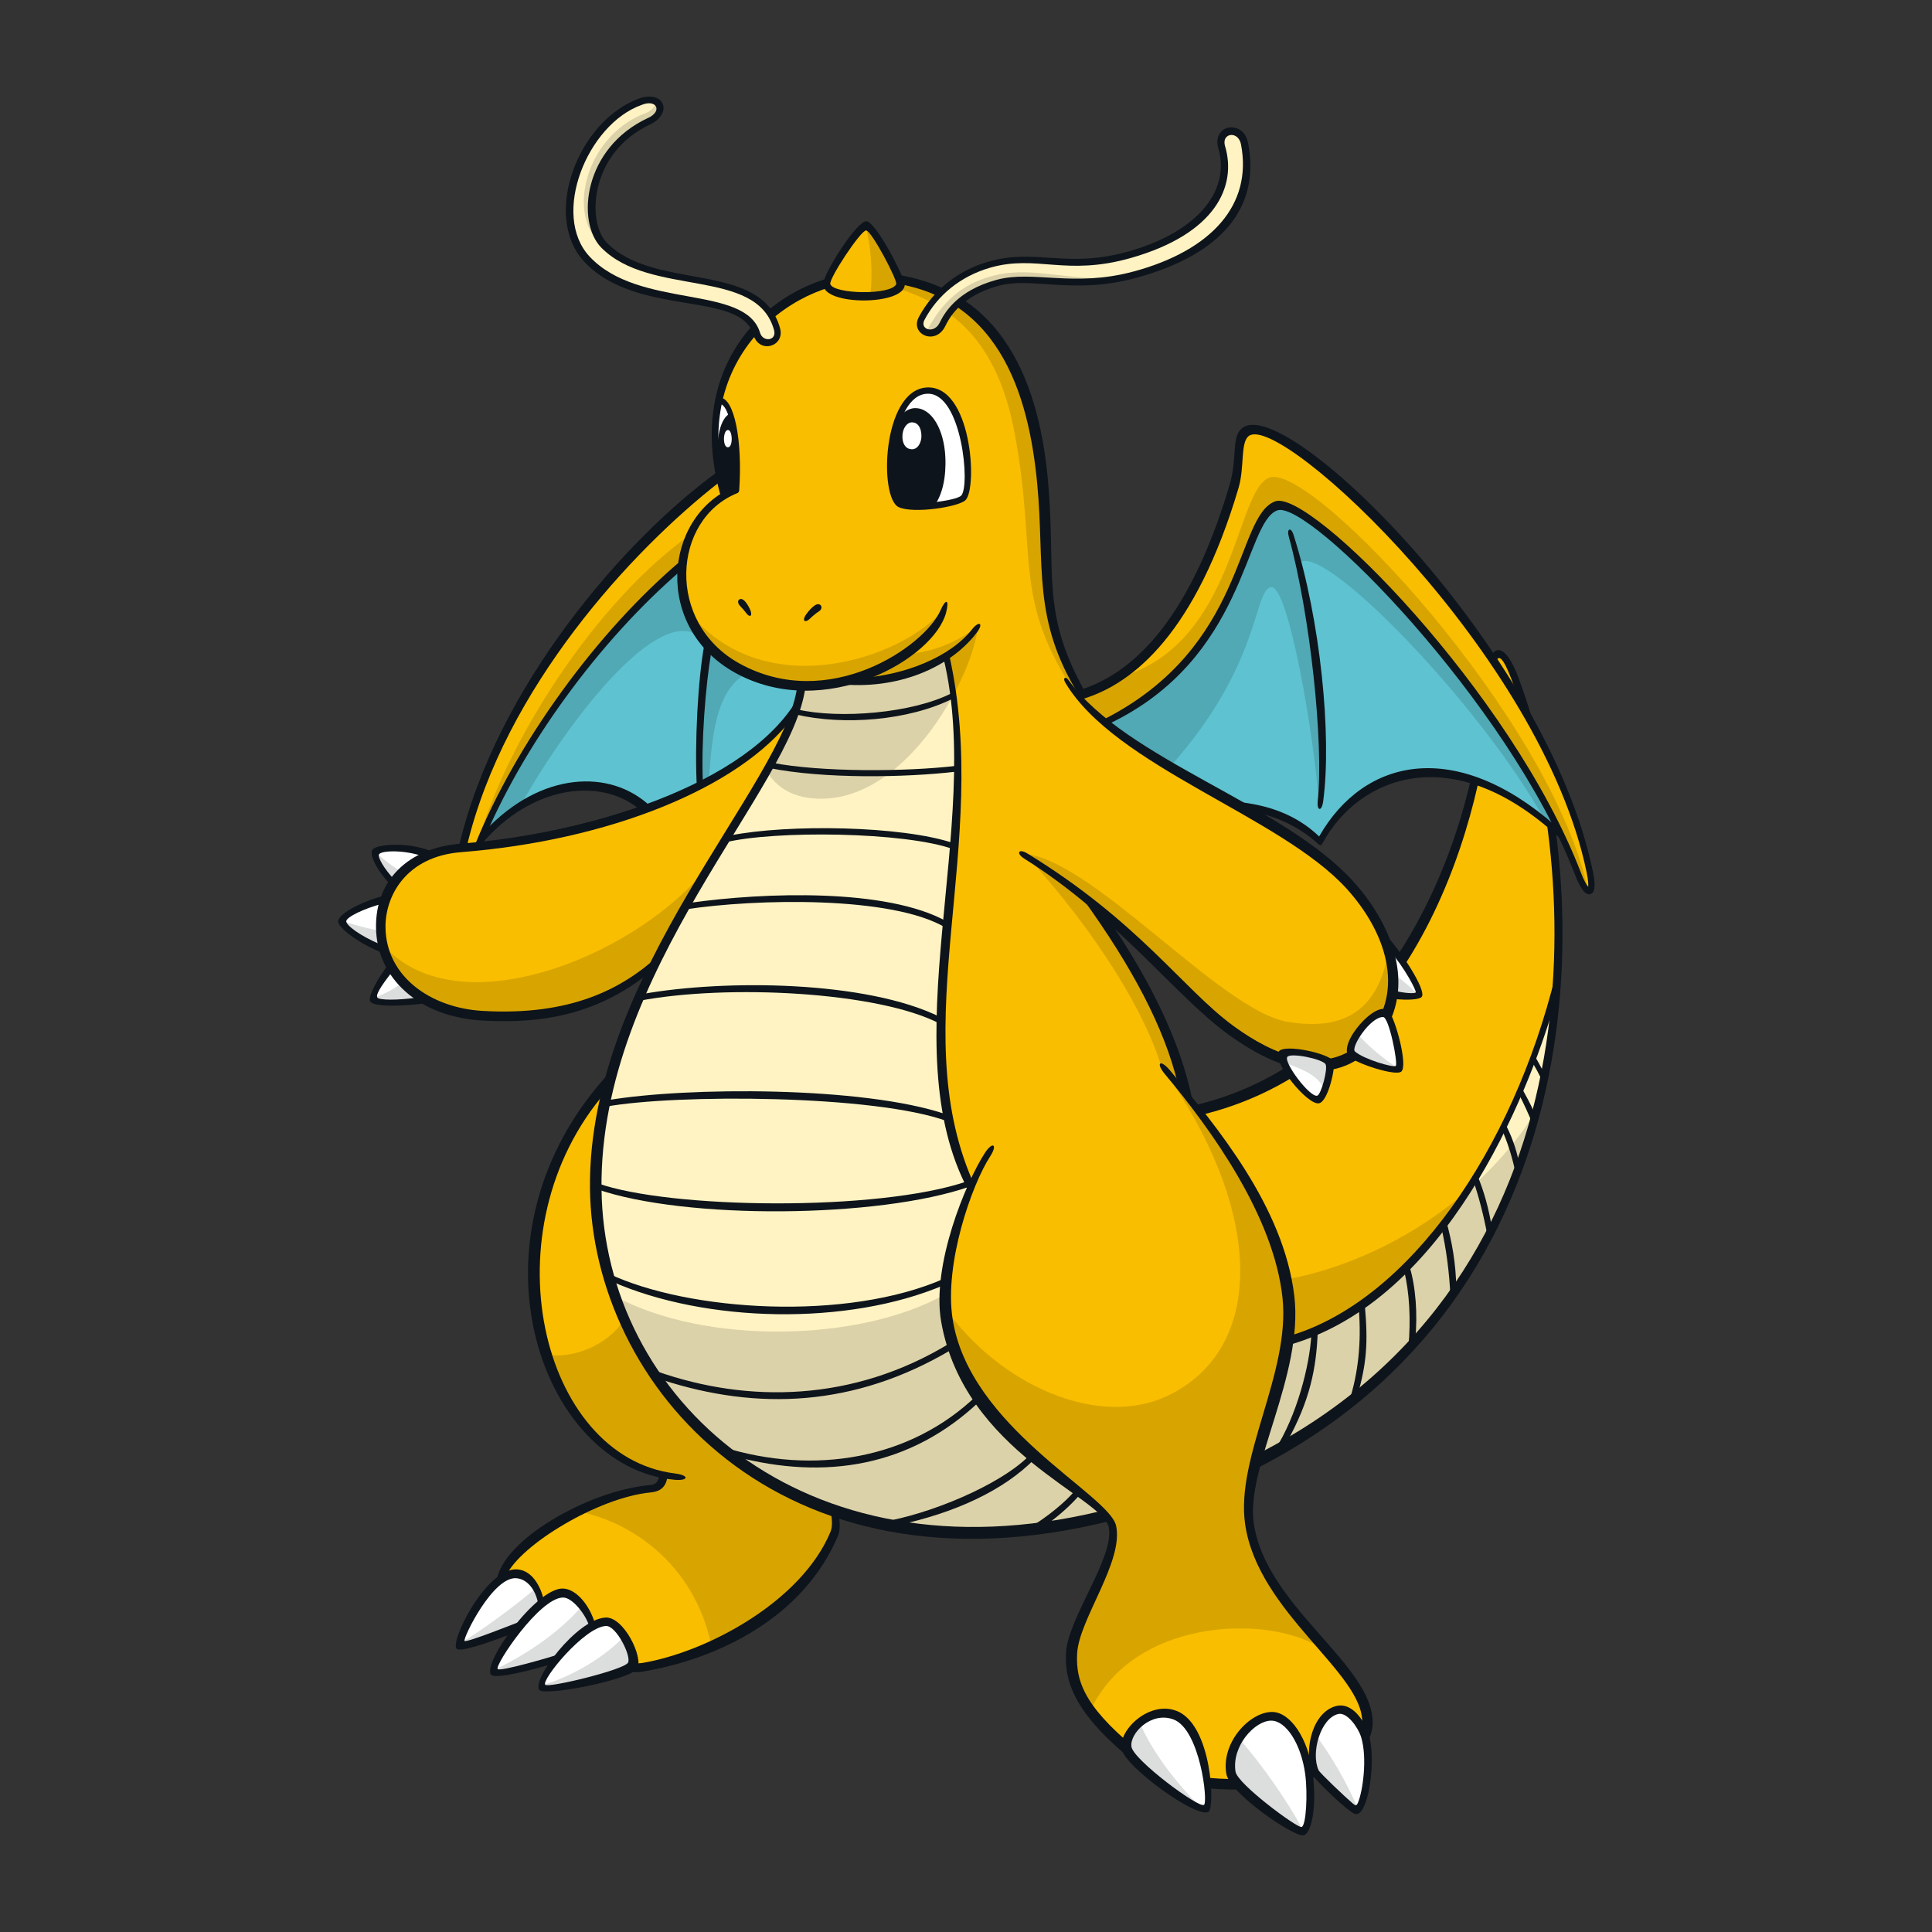 <svg width="800" height="800" viewBox="0 0 800 800" fill="none" xmlns="http://www.w3.org/2000/svg">
<rect x="0" y="0" width="800" height="800" fill="#333333" stroke="none"/>
<g clip-path="url(#clip0_42_72469)">
<path d="M627.267 282.968C621.499 267.439 617.384 268.234 616.359 284.482C611.218 365.416 565.917 452.101 481.664 462.367L462.631 626.36C664.704 572.874 661.889 376.171 627.267 282.983V282.968Z" fill="#FABE00"/>
<path d="M636.462 459.552C603.217 512.35 543.657 532.148 516.057 531.046L494.485 527.512L492.71 616.768C578.202 584.747 620.061 523.687 636.462 459.537V459.552Z" fill="#D8A500"/>
<path d="M533.131 555.358C530.958 572.646 523.982 589.475 519.897 604.943C607.684 560.758 639.843 481.646 644.54 407.75C630.388 462.598 591.895 538.482 533.146 555.358H533.131Z" fill="#FFF3C3"/>
<path d="M636.432 459.598C627.971 473.015 617.843 484.306 606.95 493.654C588.025 522.539 563.255 546.697 533.131 555.356C530.958 572.644 523.982 589.473 519.897 604.941C587.275 571.022 621.867 516.526 636.432 459.598Z" fill="#DCD2A9"/>
<path d="M534.37 553.046L533.957 556.871C598.78 538.191 632.515 453.938 643.546 416.102L644.097 403.848C626.38 476.137 583.511 538.252 534.355 553.046H534.37Z" fill="#0E141B"/>
<path d="M628.92 280.979C622.601 263.997 615.9 265.527 614.691 284.514C610.438 351.509 573.521 438.945 495.097 457.549L498.478 461.404C588.055 439.036 614.569 337.097 617.904 284.636C618.899 269.061 621.178 268.663 626.242 282.295C654.99 359.633 664.628 528.277 521.289 601.806L519.545 608.461C661.186 536.768 662.563 371.566 628.889 280.979H628.92Z" fill="#0E141B"/>
<path d="M542.999 552.664C542.326 565.455 536.925 586.445 527.898 600.383L532.641 597.537C542.525 579.989 545.095 566.281 545.646 551.486L542.999 552.649V552.664Z" fill="#0E141B"/>
<path d="M562.658 542.077C563.76 555.984 562.398 568.851 558.573 580.509L562.046 578.045C565.886 564.613 566.544 556.122 565.152 540.547L562.658 542.061V542.077Z" fill="#0E141B"/>
<path d="M583.572 524.084L581.446 526.287C583.618 535.222 584.23 546.436 583.205 557.559L586.051 554.499C587.03 544.417 586.28 532.85 583.572 524.084Z" fill="#0E141B"/>
<path d="M598.856 505.604L596.791 508.159C598.841 516.849 600.157 526.977 600.585 536.86L603.003 533.158C602.865 523.305 601.213 513.911 598.841 505.604H598.856Z" fill="#0E141B"/>
<path d="M611.876 487.045L610.163 489.202C612.32 495.444 614.492 503.828 615.885 511.554L617.751 508.495C616.573 500.631 614.309 492.736 611.861 487.045H611.876Z" fill="#0E141B"/>
<path d="M623.213 465.197L621.989 467.951C624.115 472.679 626.273 479.211 627.665 486.264L629.088 481.981C627.848 475.295 625.661 469.818 623.213 465.197Z" fill="#0E141B"/>
<path d="M630.082 450.418L628.95 453.095C630.832 456.706 632.852 461.051 634.534 465.212L635.575 461.265C633.831 457.226 631.811 453.6 630.067 450.418H630.082Z" fill="#0E141B"/>
<path d="M635.422 437.109L634.473 439.787C635.728 442.036 637.426 444.744 638.65 447.926L639.369 444.285C637.977 441.623 636.615 439.144 635.422 437.109Z" fill="#0E141B"/>
<path d="M180.757 355.487C172.893 349.948 157.242 350.79 155.636 352.825C154.351 354.477 159.705 365.033 170.568 371.995L180.757 355.487Z" fill="white"/>
<path d="M162.964 371.674C153.418 372.974 142.035 378.895 141.79 381.481C141.652 382.995 150.694 391.532 164.249 395.112L162.964 371.674Z" fill="white"/>
<path d="M164.479 397.729C159.155 402.578 154.274 412.63 154.84 413.777C155.927 415.95 171.425 415.323 181.415 413.364L164.479 397.729Z" fill="white"/>
<path d="M155.575 353.007C154.657 355.073 160.012 365.232 170.568 371.994L174.454 365.691C173.903 365.323 173.245 364.941 172.496 364.543C164.387 360.29 159.185 356.251 155.575 352.992V353.007Z" fill="#DCDDDD"/>
<path d="M141.79 381.465C141.652 382.979 150.694 391.516 164.249 395.096L163.791 386.666C155.468 385.198 148.002 383.591 141.851 381.266C141.836 381.327 141.79 381.403 141.79 381.465Z" fill="#DCDDDD"/>
<path d="M172.832 405.424L169.757 403.527C166.238 408.132 160.44 411.162 154.856 413.166C154.81 413.441 154.81 413.655 154.856 413.763C155.942 415.935 171.44 415.308 181.431 413.349L172.832 405.409V405.424Z" fill="#DCDDDD"/>
<path d="M304.865 276.328C287.485 266.736 280.723 249.386 282.544 233.674C250.461 260.968 216.466 305.351 198.658 348.419C220.459 322.838 250.262 319.013 267.52 334.772C293.62 325.378 317.625 311.578 330.048 292.194C330.951 289.271 331.563 286.518 331.869 283.901C323.072 283.565 313.907 281.316 304.865 276.328Z" fill="#5EC2D0"/>
<path d="M304.865 276.328C287.485 266.736 280.723 249.386 282.544 233.674C250.461 260.968 216.466 305.351 198.658 348.419C220.459 322.838 250.262 319.013 267.52 334.772C293.62 325.378 317.625 311.578 330.048 292.194C330.951 289.271 331.563 286.518 331.869 283.901C323.072 283.565 313.907 281.316 304.865 276.328Z" fill="#5EC2D0"/>
<path d="M290.591 333.625L293.115 332.233C294.248 309.697 295.043 287.987 307.864 279.588L293.207 267.379C290.132 284.392 288.296 318.586 290.591 333.625Z" fill="#50A9B5"/>
<path d="M572.894 388.381L576.764 411.896C581.828 412.232 586.617 413.028 587.443 411.957C588.897 410.075 580.819 396.979 572.894 388.381Z" fill="white"/>
<path d="M528.311 209.515C513.333 215.36 516.607 269.825 457.72 298.986C473.05 311.975 493.75 322.684 513.364 333.746C525.481 335.061 537.047 339.789 546.579 348.372C564.081 316.029 603.522 305.947 646.452 345.817C614.048 278.255 541.316 204.421 528.296 209.5L528.311 209.515Z" fill="#5EC2D0"/>
<path d="M438.78 289.653C480.287 284.176 501.43 234.056 511.084 201.422C513.976 191.661 511.757 181.747 516.041 178.718C531.188 168.008 639.323 268.647 658.309 361.177C660.39 371.351 657.162 371.627 653.352 361.698C625.951 290.433 542.371 204.038 528.311 209.515C512.905 215.513 516.821 272.946 452.61 301.403L438.78 289.653Z" fill="#FABE00"/>
<path d="M653.353 361.699C655.02 366.028 656.581 368.43 657.621 368.889C642.735 297.885 544.008 192.351 525.94 197.66C511.283 201.974 512.048 267.746 462.463 280.735C455.426 285.309 447.562 288.476 438.765 289.639L452.595 301.389C516.806 272.932 512.89 215.514 528.296 209.501C542.341 204.024 625.921 290.419 653.337 361.683L653.353 361.699Z" fill="#D8A500"/>
<path d="M558.833 366.181C532.809 337.495 476.936 320.451 449.688 291.428V290.847C427.979 254.389 434.894 234.439 431.819 200.26C426.908 145.657 404.326 117.475 363.553 114.767C337.713 113.054 305.095 131.551 297.659 165.974C297.154 166.051 296.634 166.28 296.083 166.663L297.292 167.764C295.227 178.764 295.716 191.34 299.725 205.339C276.454 219.598 274.68 259.652 304.865 276.313C313.922 281.316 323.071 283.549 331.868 283.886C331.562 286.502 330.935 289.256 330.048 292.178C304.911 331.39 232.469 347.745 190.962 351.004C144.62 354.645 145.462 417.28 199.667 420.509C235.146 422.62 256.259 412.079 271.543 398.784C264.077 413.93 257.499 429.872 252.985 446.395C195.965 508.464 223.305 600.704 274.771 610.74C274.236 615.177 272.293 616.278 269.218 616.569C244.387 618.91 206.384 641.415 206.751 658.183L255.54 689.164C258.814 690.51 263.634 690.893 265.928 690.511C282.635 687.711 301.867 680.153 317.762 668.357C329.788 659.422 339.916 648.07 345.592 634.515C346.28 632.878 346.25 629.007 345.531 625.274C376.94 635.999 414.852 638.08 457.797 627.569C459.388 629.283 460.413 630.797 460.658 632.128C463.213 645.638 444.594 670.637 443.829 684.651C443.155 696.89 447.164 708.9 472.637 729.019C496.856 748.143 565.351 738.198 566.223 713.72C566.988 692.04 522.62 666.032 517.265 630.843C513.272 604.574 537.414 571.176 533.33 537.257C529.535 505.68 507.78 474.331 491.058 453.356C485.213 425.634 468.568 397.162 452.916 374.947V374.657C477.38 394.882 497.835 417.862 508.866 426.078C523.905 437.292 551.199 450.556 568.273 430.162C586.816 408.024 571.333 379.935 558.833 366.165V366.181ZM329.421 294.121C326.024 304.081 319.706 315.678 312.01 328.621L329.421 294.121Z" fill="#FABE00"/>
<path d="M158.359 390.936C161.725 405.639 175.295 419.072 199.652 420.525C234.06 422.575 254.959 412.707 270.12 399.978L291.08 361.332C260.482 397.285 188.315 425.589 158.344 390.936H158.359Z" fill="#D8A500"/>
<path d="M446.475 288.72L447.5 287.113C428.438 252.996 434.771 233.245 431.803 200.259C426.892 145.656 404.311 117.475 363.538 114.767C359.698 114.507 355.72 114.721 351.696 115.333C391.566 120.213 412.511 138.878 420.115 179.269C429.799 230.781 418.585 248.115 446.475 288.72Z" fill="#D8A500"/>
<path d="M372.687 208.813C365.695 205.646 366.659 163.16 383.549 161.768C399.445 160.452 404.096 201.087 398.879 206.181C396.08 208.92 377.399 210.955 372.687 208.813Z" fill="white"/>
<path d="M190.579 681.087C188.652 679.648 202.987 650.58 214.247 651.834C220.78 652.553 223.932 660.249 224.284 665.39C224.437 667.577 221.178 670.958 215.976 672.901C206.919 676.283 192.278 682.356 190.579 681.087Z" fill="white"/>
<path d="M299.724 205.356C301.3 204.392 302.968 203.535 304.743 202.831C306.028 183.921 303.396 165.103 297.659 166.006C295.196 177.419 295.502 190.592 299.74 205.371L299.724 205.356Z" fill="white"/>
<path d="M197.831 350.376C215.41 306.697 249.971 261.38 282.543 233.658C283.875 222.077 289.872 211.398 299.74 205.339C298.944 202.57 298.332 199.877 297.797 197.23C258.937 226.085 206.537 287.359 191.467 350.973C193.517 350.805 195.644 350.606 197.831 350.376Z" fill="#FABE00"/>
<path d="M391.734 546.315C388.812 529.348 395.284 506.95 401.97 491.528C371.585 429.55 409.206 347.148 391.842 271.738C380.352 278.715 363.783 283.029 349.646 282.111C344.001 283.458 338.019 284.131 331.868 283.901C326.988 324.674 245.779 403.19 246.697 492.262C247.585 579.239 330.537 658.749 457.797 627.569C445.664 614.458 399.17 589.627 391.734 546.315Z" fill="#FFF3C3"/>
<path d="M284.624 252.706C287.852 262.023 294.446 270.576 304.865 276.328C345.546 298.788 388.567 264.976 390.648 252.477C372.993 273.131 315.636 292.178 284.624 252.706Z" fill="#D8A500"/>
<path d="M374.89 270.821C382.754 270.53 394.473 267.562 404.938 259.209C391.23 277.293 365.833 283.229 352.125 281.791C362.696 278.501 368.173 275.518 374.89 270.821Z" fill="#D8A500"/>
<path d="M404.861 259.896C404.112 266.888 400.486 277.368 394.611 288.124L391.734 270.866C396.6 268.357 399.874 266.2 404.846 259.896H404.861Z" fill="#D8A500"/>
<path d="M340.054 330.732C363.676 330.732 383.427 308.732 394.749 287.894C394.03 282.478 393.081 277.093 391.842 271.738C380.352 278.715 363.783 283.029 349.646 282.111C344.001 283.458 338.019 284.131 331.869 283.901C330.706 293.662 325.152 305.611 317.396 319.319C321.557 326.127 328.549 330.732 340.054 330.732Z" fill="#DCD2A9"/>
<path d="M528.311 209.515C513.333 215.36 516.607 269.825 457.72 298.986C461.53 303.377 477.288 314.499 484.693 317.284C522.084 275.256 518.994 244.964 526.169 243.113C533.482 241.231 544.375 306.207 546.12 332.613C549.47 307.094 546.089 262.558 537.98 233.153C547.252 223.652 613.36 292.009 639.399 339.207C642.627 341.671 644.525 343.369 646.468 345.817C614.064 278.255 541.331 204.421 528.311 209.5V209.515Z" fill="#50A9B5"/>
<path d="M215.395 333.762C236.554 296.156 273.012 250.411 289.612 263.584C287.73 257.678 281.855 239.61 282.544 233.674C250.461 260.968 216.466 305.351 198.658 348.419C203.875 342.299 209.551 337.434 215.395 333.777V333.762Z" fill="#50A9B5"/>
<path d="M197.418 350.423C197.556 350.423 197.694 350.392 197.847 350.377C215.426 306.698 249.987 261.381 282.559 233.659C283.064 229.344 284.196 225.168 285.955 221.297C247.049 248.82 209.321 306.988 197.434 350.423H197.418Z" fill="#D8A500"/>
<path d="M452.901 374.672C477.38 394.897 497.835 417.877 508.851 426.093C523.89 437.307 551.184 450.571 568.258 430.177C577.789 418.795 578.325 405.852 574.898 394.071C570.751 417.525 557.41 427.194 533.1 423.094C505.179 418.382 451.371 354.477 423.113 353.467L452.901 374.672Z" fill="#D8A500"/>
<path d="M391.734 546.316C391.184 543.087 390.97 539.645 391.031 536.096C356.057 555.694 292.014 557.025 254.515 536.677C277.984 603.657 352.813 653.273 457.812 627.555C445.68 614.443 399.185 589.613 391.75 546.3L391.734 546.316Z" fill="#DCD2A9"/>
<path d="M451.478 708.456C469.807 668.433 530.56 667.745 550.633 685.048C537.537 669.565 520.463 651.834 517.265 630.843C513.272 604.574 537.414 571.176 533.329 537.257C529.535 505.679 507.78 474.331 491.057 453.356C485.213 425.634 468.567 397.162 452.916 374.947L425.255 354.568C455.104 387.309 474.58 420.386 480.837 441.575C522.329 499.346 525.022 556.504 485.029 577.204C455.334 592.564 413.444 573.165 391.184 541.388C391.306 543.071 391.459 544.723 391.734 546.314C399.185 589.627 445.664 614.442 457.797 627.569C459.388 629.282 460.413 630.797 460.658 632.128C463.213 645.637 444.593 670.636 443.828 684.651C443.431 692.055 444.746 699.369 451.478 708.456Z" fill="#D8A500"/>
<path d="M258.371 546.438C251.486 557.407 236.783 562.701 226.487 560.926C234.886 586.812 252.572 606.426 274.771 610.756C274.236 615.193 272.293 616.294 269.218 616.585C260.206 617.442 249.466 620.945 239.445 625.871C259.12 629.543 287.271 645.944 294.645 681.744C302.677 678.195 310.556 673.728 317.762 668.373C329.788 659.438 339.916 648.086 345.592 634.531C346.28 632.894 346.25 629.023 345.531 625.29C345.898 625.412 346.265 625.52 346.632 625.642C304.498 611.582 273.93 582.039 258.371 546.453V546.438Z" fill="#D8A500"/>
<path d="M224.299 665.39C224.131 663.003 223.35 660.065 221.928 657.541C214.416 664.166 199.912 674.814 190.426 680.597C190.426 680.827 190.487 681.01 190.595 681.087C192.293 682.372 206.95 676.283 215.991 672.901C221.193 670.958 224.452 667.577 224.299 665.39Z" fill="#DCDDDD"/>
<path d="M245.137 680.03C248.38 674.354 240.042 659.728 233.112 659.529C222.892 659.239 202.039 689.516 204.624 692.438C206.17 694.167 242.444 684.743 245.137 680.03Z" fill="white"/>
<path d="M245.137 680.031C247.11 676.573 244.77 669.78 241.067 664.961C233.509 673.789 220.444 684.116 204.41 691.551C204.395 691.949 204.456 692.255 204.624 692.454C206.169 694.183 242.444 684.758 245.137 680.046V680.031Z" fill="#DCDDDD"/>
<path d="M262.073 689.562C264.108 685.92 256.596 671.187 250.752 671.6C240.302 672.335 221.714 696.125 224.544 698.802C226.365 700.531 259.855 693.509 262.073 689.562Z" fill="white"/>
<path d="M262.073 689.563C263.221 687.513 261.354 681.975 258.447 677.568C250.231 686.212 237.196 694.122 224.269 697.871C224.269 698.284 224.33 698.605 224.544 698.804C226.365 700.533 259.855 693.51 262.073 689.563Z" fill="#DCDDDD"/>
<path d="M576.764 411.896C581.491 412.217 585.989 412.921 587.229 412.141C584.123 408.668 579.946 405.149 575.127 401.951L576.764 411.896Z" fill="#DCDDDD"/>
<path d="M402.444 260.662C393.571 271.937 374.645 279.724 355.628 280.795L347.076 283.243C371.83 285.89 393.525 276.328 404.464 261.962C407.432 258.076 405.474 256.806 402.444 260.662Z" fill="#0E141B"/>
<path d="M333.72 254.543C334.928 252.768 336.321 251.391 337.422 250.657C339.717 249.111 341.369 251.774 339.013 253.212C337.912 253.885 336.382 255.201 335.51 256.057C333.368 258.199 331.96 257.098 333.705 254.527L333.72 254.543Z" fill="#0E141B"/>
<path d="M309.164 254.053C308.43 253.074 307.114 251.605 306.426 250.871C304.513 248.882 306.441 246.847 308.353 248.852C309.317 249.861 310.235 251.483 310.725 252.707C311.689 255.109 310.449 255.782 309.149 254.053H309.164Z" fill="#0E141B"/>
<path d="M434.022 199.892C430.733 162.088 417.131 116.45 363.462 112.885C327.386 110.514 280.784 144.753 298.654 206.195L300.903 204.696C284.471 146.941 330.308 114.338 363.186 116.511C413.521 119.846 426.005 163.281 429.509 200.535C432.691 234.361 427.275 256.316 446.644 287.634L449.428 286.7C430.84 253.608 437.327 237.88 434.022 199.877V199.892Z" fill="#0E141B"/>
<path d="M508.376 428.159C486.238 411.988 462.524 379.63 424.154 355.564C420.558 353.3 421.798 351.189 425.424 353.407C471.505 381.619 490.002 409.586 510.381 424.549C519.269 431.081 547.94 450.756 566.452 428.664C582.241 409.815 573.46 385.474 557.625 368.002C530.331 337.924 461.759 317.5 441.09 282.617C439.973 280.72 441.182 279.833 442.467 281.623C466.349 314.654 531.172 332.799 560.317 364.927C577.713 384.097 587.152 411.085 569.925 431.648C552.071 452.975 526.246 441.225 508.376 428.175V428.159Z" fill="#0E141B"/>
<path d="M458.455 379.843L448.51 372.301C469.088 400.865 482.062 425.619 487.646 448.491L493.827 456.034C489.436 433.59 477.793 408.055 458.455 379.843Z" fill="#0E141B"/>
<path d="M471.597 731.099C446.216 711.072 440.693 697.624 441.412 684.406C442.207 669.856 461.484 645.025 459.128 632.48C456.757 619.919 399.262 601.422 389.731 547.339C385.6 523.931 400.012 489.432 407.814 477.422C411.058 472.449 413.23 473.857 410.002 478.844C402.383 490.564 391 523.044 394.412 545.855C401.19 591.264 459.434 618.757 462.173 631.853C465.294 646.8 446.782 670.514 446.017 684.666C445.344 697.043 449.826 708.043 474.32 727.381C496.917 745.22 563.27 735.521 564.051 713.429C564.785 692.759 520.907 667.898 515.583 631.149C511.559 603.411 534.339 568.529 531.065 537.471C527.485 503.706 501.706 467.921 482.368 444.788C478.436 440.076 480.409 438.424 484.372 443.121C503.909 466.513 531.57 499.774 535.946 536.615C539.847 569.554 515.797 607.466 519.132 630.629C524.165 665.526 568.839 689.24 568.396 713.673C567.891 740.921 495.296 749.795 471.612 731.115L471.597 731.099Z" fill="#0E141B"/>
<path d="M393.112 271.539L390.786 272.962C407.263 341.809 368.939 433.008 401.052 493.073L402.674 488.927C374.553 424.012 410.522 349.749 393.127 271.539H393.112Z" fill="#0E141B"/>
<path d="M249.069 492.339C248.135 401.323 328.243 326.495 333.49 284.513L330.109 284.314C324.8 324.766 243.377 403.052 244.295 492.048C245.121 573.486 322.49 663.905 459.556 629.818L455.517 625.779C331.654 655.582 249.956 578.122 249.084 492.339H249.069Z" fill="#0E141B"/>
<path d="M659.579 360.919C640.837 269.521 533.452 163.757 514.664 177.052C509.554 180.663 512.66 188.909 509.126 200.842C491.486 260.448 466.318 280.337 445.726 286.121L448.464 289.395C469.562 283 495.204 261.657 512.859 202.036C515.429 193.346 513.517 183.049 517.173 180.479C530.667 170.948 638.573 271.479 657.039 361.439C657.667 364.529 657.728 366.319 657.636 367.222C656.994 366.457 655.907 364.713 654.576 361.24C625.921 286.717 542.387 202.219 528.005 207.605C511.329 213.847 516.301 267.914 456.94 297.947L459.112 299.768C516.148 272.596 515.184 216.494 528.862 211.353C541.698 206.534 624.834 291.108 652.159 362.173C654.913 369.318 656.886 370.313 657.942 370.313C658.202 370.313 658.401 370.251 658.539 370.205C659.747 369.854 661.155 368.507 659.61 360.919H659.579Z" fill="#0E141B"/>
<path d="M545.661 331.527C548.17 308.074 542.57 254.511 533.651 222.168C532.718 218.802 534.569 218.144 535.625 221.464C546.87 256.76 551.521 304.983 547.895 331.849C547.313 336.178 545.187 335.918 545.661 331.527Z" fill="#0E141B"/>
<path d="M644.158 341.978C602.865 305.704 564.953 313.613 546.227 346.354C536.558 337.082 524.64 333.273 512.37 332.034L518.826 336.165C528.633 338.046 537.904 342.315 545.722 349.352C546.732 350.255 547.038 350.286 547.742 349.001C562.444 321.829 601.763 305.015 647.065 348.144L644.173 341.963L644.158 341.978Z" fill="#0E141B"/>
<path d="M190.87 349.337C168.885 351.066 155.514 364.56 155.697 383.959C155.896 404.828 173.154 420.999 199.53 422.575C226.135 424.151 248.227 419.377 269.279 402.517L272.829 395.587C257.743 409.387 236.447 420.754 199.713 418.582C178.31 417.312 159.828 404.353 159.629 383.929C159.507 371.139 168.013 354.661 190.977 352.856C251.746 348.083 306.043 326.465 328.151 297.212L330.66 288.66C309.868 325.241 242.735 345.252 190.886 349.322L190.87 349.337Z" fill="#0E141B"/>
<path d="M154.259 351.815C152.668 353.85 156.232 360.673 161.908 366.548L163.438 364.406C158.849 359.541 156.309 354.875 156.936 353.773C157.9 352.075 167.875 351.891 175.418 354.691L179.319 352.855C170.767 348.709 156.294 349.214 154.259 351.815Z" fill="#0E141B"/>
<path d="M143.366 381.511C143.366 379.737 150.756 376.202 158.39 374.183L159.721 370.756C151.199 372.699 140.337 378.008 140 381.435C139.771 383.898 148.354 390.783 159.063 394.806L157.457 391.043C148.981 387.447 143.381 383.179 143.381 381.511H143.366Z" fill="#0E141B"/>
<path d="M156.248 413.058C155.667 411.911 156.982 409.294 162.597 402.119L160.93 399.273C156.86 404.292 152.255 412.614 153.249 414.588C154.473 417.036 166.514 416.791 177.376 415.307L173.368 412.997C164.433 414.297 156.814 414.16 156.248 413.043V413.058Z" fill="#0E141B"/>
<path d="M297.934 199.587L296.925 195.486C259.533 222.612 205.802 283.396 190.059 350.392L193.364 350.193C209.061 284.819 261.69 227.814 297.95 199.587H297.934Z" fill="#0E141B"/>
<path d="M196.607 349.964L199.468 349.842C216.007 309.375 248.059 265.405 281.993 236.229L282.544 231.67C247.248 261.32 213.513 308.059 196.623 349.979L196.607 349.964Z" fill="#0E141B"/>
<path d="M200.876 343.982L199.438 349.49C220.306 324.828 249.222 321.86 264.934 335.277L269.111 333.671C252.725 318.433 224.177 319.32 200.876 343.982Z" fill="#0E141B"/>
<path d="M294.569 269.673L291.708 266.613C288.984 280.918 287.577 308.258 288.541 325.714L291.065 324.383C290.269 307.875 292.121 283.901 294.569 269.658V269.673Z" fill="#0E141B"/>
<path d="M372.152 210.005C363.875 206.257 365.267 161.981 383.443 160.466C402.307 158.967 404.938 202.08 399.782 207.113C396.875 209.944 378.302 212.805 372.136 210.005H372.152ZM384.284 163.036C368.633 163.036 367.057 204.834 373.223 207.634C377.583 209.607 395.728 207.45 397.977 205.247C401.893 201.422 398.252 163.036 384.299 163.036H384.284Z" fill="#0E141B"/>
<path d="M378.898 168.988C376.251 169.034 373.895 170.717 371.922 173.226C366.858 186.46 367.944 206.67 372.671 208.828C375.089 209.929 381.208 209.914 386.961 209.287C390.189 204.88 391.857 197.674 391.444 189.168C390.908 177.969 385.859 168.881 378.883 169.004L378.898 168.988Z" fill="#0E141B"/>
<path d="M389.455 252.706C382.846 267.775 343.037 295.069 306.242 274.767C275.49 257.8 278.458 215.023 305.278 204.207C305.737 204.023 306.058 203.58 306.089 203.09C307.527 181.885 303.947 164.934 298.21 164.658L297.674 167.32C300.857 166.433 305.125 176.898 303.58 201.744C274.664 214.197 270.533 259.881 304.483 278.623C341.354 298.971 386.961 272.763 391.796 253.516C393.142 248.177 391.658 247.687 389.44 252.721L389.455 252.706Z" fill="#0E141B"/>
<path d="M572.633 385.795L575.265 393.399C581.629 400.696 586.663 410.366 586.204 410.962C585.791 411.498 581.415 411.268 577.621 410.274L577.131 413.64C583.266 414.267 587.826 413.884 588.713 412.768C590.778 410.151 580.237 393.705 572.633 385.795Z" fill="#0E141B"/>
<path d="M279.591 610.143C223.901 603.396 201.243 509.214 251.057 451.857L253.49 442.938C189.202 511.065 223.32 607.741 279.346 612.744C285.175 613.265 285.511 610.878 279.591 610.159V610.143Z" fill="#0E141B"/>
<path d="M273.012 610.617C272.522 614.427 270.885 614.779 268.621 614.993C243.5 617.364 207.592 637.865 205.619 654.847L209.642 652.369C215.456 639.671 247.86 620.026 269.386 617.991C273.425 617.609 275.751 615.804 276.363 611.52L273.012 610.617Z" fill="#0E141B"/>
<path d="M347.045 626.468L343.787 625.443C344.613 628.473 344.812 632.053 343.909 634.24C332.022 662.973 293.1 684.07 265.791 688.629C265.057 688.752 263.94 688.782 262.67 688.706L259.503 692.011C261.553 692.424 263.817 692.577 265.975 692.209C297.231 686.977 332.725 669.98 347.107 635.679C348.055 633.414 347.719 628.671 347.045 626.468Z" fill="#0E141B"/>
<path d="M192.369 679.479C191.543 678.562 204.135 652.461 213.987 653.517C219.434 654.129 222.264 659.988 222.876 664.425L225.14 662.451C223.978 657.372 220.719 650.564 214.507 649.875C201.641 648.407 185.867 680.306 189.172 682.784C190.794 683.993 200.249 680.964 211.907 676.496L215.456 671.417C213.819 672.029 193.104 680.321 192.354 679.479H192.369Z" fill="#0E141B"/>
<path d="M233.05 657.77C221.943 657.617 199.682 688.675 203.324 693.433C204.945 695.544 220.994 691.321 228.476 689.027L231.367 685.049C228.032 686.15 207.041 692.301 206.078 691.123C204.777 689.516 223.366 661.595 233.142 661.503C237.12 661.457 242.811 668.877 244.112 673.773L246.483 672.595C243.867 663.722 238.022 657.847 233.065 657.785L233.05 657.77Z" fill="#0E141B"/>
<path d="M223.305 699.782C220.076 695.62 238.65 670.637 250.629 669.795C258.202 669.229 266.464 686.227 263.894 690.832C261.186 695.666 225.385 702.459 223.305 699.782ZM225.768 697.64C226.823 699.047 258.172 691.566 260.053 688.475C261.522 685.844 255.127 672.901 250.813 673.283C241.771 673.911 224.177 695.513 225.752 697.624L225.768 697.64Z" fill="#0E141B"/>
<path d="M394.764 289.18L394.167 286.977C377.736 295.422 347.443 297.717 330.369 293.8L329.635 295.881C349.233 300.44 376.221 298.482 394.779 289.164L394.764 289.18Z" fill="#0E141B"/>
<path d="M396.263 319.487L396.232 317.085C374.951 319.64 339.962 319.732 319.843 315.861L318.481 318.019C340.926 322.547 374.737 322.042 396.263 319.487Z" fill="#0E141B"/>
<path d="M302.249 345.971L300.031 348.878C320.624 343.784 374.722 344.396 394.779 351.647L394.978 349.184C373.651 341.886 326.208 341.183 302.249 345.971Z" fill="#0E141B"/>
<path d="M285.894 373.816L284.012 376.539C312.698 372.148 369.581 370.802 391.765 384.25L391.964 381.527C367.118 367.696 316.294 369.517 285.894 373.816Z" fill="#0E141B"/>
<path d="M265.99 411.62L264.613 414.42C301.239 407.443 363.63 410.625 389.088 423.844L389.394 421.182C358.765 405.974 300.184 405.515 265.974 411.605L265.99 411.62Z" fill="#0E141B"/>
<path d="M251.685 455.559L250.859 458.251C279.53 453.019 362.437 453.187 392.469 464.356L391.704 461.403C357.495 449.745 284.395 450.02 251.685 455.559Z" fill="#0E141B"/>
<path d="M401.618 491.299L400.317 489.203C363.614 501.733 277.372 500.662 247.355 489.922L247.125 492.385C283.721 505.13 363.997 504.502 401.602 491.314L401.618 491.299Z" fill="#0E141B"/>
<path d="M252.083 527.42L253.016 530.495C292.213 547.86 351.13 549.099 390.939 532.102L391.23 529.332C350.671 547.324 285.114 542.995 252.098 527.42H252.083Z" fill="#0E141B"/>
<path d="M393.05 556.352C353.379 580.463 309.853 581.167 271.926 567.826L274.404 571.452C313.494 584.059 353.823 582.758 394.06 558.815L393.05 556.367V556.352Z" fill="#0E141B"/>
<path d="M299.403 599.219L304.391 603.136C341.599 612.958 377.17 607.481 405.978 579.927L404.509 577.785C376.894 604.406 336.887 610.893 299.419 599.219H299.403Z" fill="#0E141B"/>
<path d="M426.525 602.402C414.24 615.04 384.574 627.126 365.16 630.216L370.897 631.7C395.437 626.545 415.663 617.136 428.529 604.009L426.525 602.402Z" fill="#0E141B"/>
<path d="M447.118 618.91L445.083 617.273C441.32 621.771 434.45 627.6 426.082 632.726L432.477 631.961C438.703 627.555 443.982 622.674 447.118 618.91Z" fill="#0E141B"/>
<path d="M377.644 174.894C379.97 174.894 381.469 176.929 381.545 180.387C381.607 183.156 380.061 186.139 377.537 186.032C374.661 185.91 373.712 183.278 373.666 180.968C373.59 177.449 375.517 174.894 377.644 174.879V174.894Z" fill="white"/>
<path d="M302.417 171.16C298.348 172.95 296.16 181.304 297.185 194.43L299.709 205.415C301.301 204.436 302.968 203.549 304.758 202.83C305.6 190.361 304.758 177.938 302.417 171.16Z" fill="#0E141B"/>
<path d="M301.408 178.046C299.312 178.153 299.159 185.221 301.408 185.221C303.657 185.221 303.351 177.954 301.408 178.046Z" fill="white"/>
<path d="M531.295 436.496C529.092 439.861 542.142 455.941 545.829 455.176C548.246 454.671 551.383 442.049 550.572 440.137C549.761 438.224 533.008 433.879 531.295 436.496Z" fill="white"/>
<path d="M559.874 436.39C556.172 433.039 570.155 415.475 574.209 419.836C577.04 422.865 580.972 440.842 579.151 442.555C577.33 444.269 562.995 439.22 559.874 436.39Z" fill="white"/>
<path d="M544.529 733.671C541.163 722.732 546.166 709.896 553.77 708.075C558.956 706.836 563.898 714.654 565.152 718.677C567.967 727.704 566.086 748.266 561.312 749.352C559.568 749.75 544.865 734.818 544.514 733.686L544.529 733.671Z" fill="white"/>
<path d="M509.463 733.898C507.443 721.246 519.591 710.781 526.369 710.781C533.146 710.781 540.23 721.613 541.928 734.342C543.58 746.811 541.362 758.133 539.22 758.24C537.047 758.347 510.687 741.671 509.448 733.883L509.463 733.898Z" fill="white"/>
<path d="M499.533 748.785C501.782 744.394 498.967 714.851 486.345 710.108C475.192 705.916 465.554 718.217 466.502 723.862C467.634 730.625 498.049 751.677 499.533 748.785Z" fill="white"/>
<path d="M342.349 117.689C342.349 113.497 355.919 93.379 358.642 93.379C362.192 93.379 372.932 115.609 372.917 117.781C372.901 124.421 342.333 124.345 342.349 117.705V117.689Z" fill="#FABE00"/>
<path d="M360.325 122.646C366.965 122.325 372.916 120.703 372.932 117.766C372.932 115.608 362.207 93.363 358.657 93.363C358.581 93.363 358.504 93.379 358.413 93.409C360.616 102.298 361.549 112.411 360.34 122.631L360.325 122.646Z" fill="#D8A500"/>
<path d="M317.916 141.817C316.294 141.817 314.29 140.868 313.479 138.176C310.648 128.69 298.378 126.456 284.15 123.871C269.845 121.27 253.643 118.317 243.179 107.103C236.554 100.019 234.458 88.912 237.441 76.657C241.343 60.593 252.496 46.747 265.21 42.188C266.556 41.714 267.795 41.469 268.881 41.469C271.513 41.469 272.752 42.861 273.043 44.177C273.517 46.319 271.865 48.598 268.835 50.006C256.229 55.865 247.646 66.636 245.275 79.564C243.653 88.407 245.443 97.02 249.834 101.518C258.723 110.637 272.461 113.085 285.756 115.471C302.157 118.409 317.64 121.178 321.771 136.309C322.169 137.778 321.955 139.17 321.144 140.226C320.394 141.205 319.185 141.786 317.916 141.786V141.817Z" fill="#FFF3C3"/>
<path d="M385.156 137.809C383.657 137.809 382.28 137.075 381.576 135.881C380.872 134.703 380.887 133.25 381.637 131.873C387.481 121.011 397.441 113.086 409.681 109.582C414.087 108.327 418.539 107.731 423.695 107.731C427.045 107.731 430.335 107.96 433.808 108.22C437.479 108.48 441.258 108.756 445.359 108.756C453.115 108.756 460.275 107.746 467.925 105.558C485.764 100.479 498.187 92.37 503.833 82.105C507.458 75.526 508.223 68.167 506.051 60.839C505.515 59.033 505.714 57.381 506.617 56.172C507.397 55.132 508.621 54.535 509.968 54.535C512.079 54.535 514.511 56.065 515.185 59.492C520.065 84.767 503.511 104.503 469.776 113.636C462.065 115.717 454.477 116.696 445.879 116.696C441.564 116.696 437.587 116.467 433.746 116.237C430.35 116.038 427.137 115.855 424.077 115.855C419.748 115.855 416.259 116.252 413.138 117.094C396.63 121.531 391.857 131.078 390.296 134.199C389.18 136.448 387.267 137.794 385.202 137.794L385.156 137.809Z" fill="#FFF3C3"/>
<path d="M408.747 114.891C395.758 119.006 388.843 127.39 383.503 137.473C384.024 137.687 384.574 137.825 385.156 137.825C387.221 137.825 389.134 136.478 390.25 134.229C391.811 131.093 396.584 121.561 413.092 117.125C416.229 116.283 419.702 115.885 424.031 115.885C427.106 115.885 430.304 116.069 433.7 116.268C437.541 116.497 441.518 116.727 445.833 116.727C451.907 116.727 457.475 116.237 462.953 115.212C439.239 116.1 425.791 109.49 408.732 114.891H408.747Z" fill="#DCD2A9"/>
<path d="M252.083 103.599C251.318 102.957 250.568 102.283 249.849 101.549C245.458 97.051 243.668 88.422 245.29 79.595C247.661 66.667 256.244 55.896 268.851 50.036C271.88 48.629 273.532 46.334 273.058 44.207C272.89 43.473 272.415 42.723 271.589 42.203C271.375 43.779 270.166 45.783 267.183 46.9C241.419 56.523 233.142 92.599 252.098 103.614L252.083 103.599Z" fill="#DCD2A9"/>
<path d="M562.214 748.893C557.609 737.556 550.159 725.501 544.727 718.371C543.213 723.007 542.937 728.545 544.513 733.67C544.865 734.818 559.568 749.735 561.312 749.337C561.618 749.26 561.924 749.107 562.199 748.878L562.214 748.893Z" fill="#DCDDDD"/>
<path d="M512.966 719.779C510.274 723.696 508.621 728.607 509.463 733.9C510.702 741.688 537.063 758.364 539.235 758.257C539.388 758.257 539.526 758.18 539.679 758.058C533.804 746.951 523.232 731.406 512.966 719.764V719.779Z" fill="#DCDDDD"/>
<path d="M471.933 713.26C468.216 716.519 466.028 721.032 466.502 723.877C467.481 729.798 490.905 746.643 497.743 748.831C487.722 739.376 476.569 724.704 471.949 713.26H471.933Z" fill="#DCDDDD"/>
<path d="M548.507 450.986C550.006 446.977 551.107 441.347 550.587 440.123C549.776 438.211 533.024 433.866 531.31 436.482C530.851 437.186 531.065 438.471 531.723 440.031C540.077 442.984 545.294 445.111 548.507 450.986Z" fill="#DCDDDD"/>
<path d="M579.166 442.524C573.001 438.516 567.019 433.635 562.016 428.051C559.69 431.57 558.405 435.073 559.859 436.389C562.995 439.219 577.33 444.268 579.136 442.555C579.136 442.555 579.136 442.554 579.136 442.539L579.166 442.524Z" fill="#DCDDDD"/>
<path d="M529.459 435.457C531.723 431.999 550.924 436.344 552.285 439.572C553.065 441.424 550.097 456.034 546.181 456.845C541.514 457.84 526.689 439.695 529.443 435.457H529.459ZM533.069 437.629C531.356 439.848 542.494 454.627 545.462 453.694C547.083 453.173 549.929 442.525 548.889 440.689C547.649 438.501 534.477 435.809 533.069 437.629Z" fill="#0E141B"/>
<path d="M575.066 418.704C570.186 413.288 553.418 432.519 558.711 437.583C561.633 440.383 578.05 445.799 580.283 443.688C583.068 441.056 577.744 421.703 575.051 418.704H575.066ZM577.958 441.362C577.025 442.234 564.54 438.532 561.067 435.396C559.216 433.713 567.355 421.121 572.695 421.121C575.204 421.121 578.937 440.444 577.958 441.362Z" fill="#0E141B"/>
<path d="M566.743 718.186C564.861 712.158 559.721 704.891 553.448 706.39C543.932 708.67 539.725 723.266 543.198 734.541C543.656 736.025 554.305 746.505 559.231 750.055C561.021 751.34 561.954 751.692 563.27 750.361C567.462 746.077 569.543 727.121 566.758 718.202L566.743 718.186ZM560.18 746.811C556.676 743.813 546.517 734.143 545.997 733.011C542.723 725.882 546.762 711.5 554.121 709.726C557.762 708.854 562.352 715.264 563.576 719.181C566.345 728.039 564.188 742.114 562.322 746.398C561.71 747.806 561.342 747.806 560.18 746.796V746.811Z" fill="#0E141B"/>
<path d="M543.504 733.761C541.668 719.916 534.339 708.885 526.72 708.885C517.617 708.885 505.684 721.277 507.764 734.358C509.08 742.62 535.869 760.765 539.755 759.984C542.892 759.342 545.477 748.663 543.504 733.761ZM538.944 756.527C537.2 757.032 512.415 738.749 511.605 733.608C509.922 723.006 519.606 712.48 526.368 712.48C532.595 712.48 538.807 722.287 540.459 734.649C541.561 742.956 540.826 755.991 538.96 756.527H538.944Z" fill="#0E141B"/>
<path d="M487.064 708.396C475.804 704.173 463.121 716.351 464.421 724.154C465.63 731.436 495.693 753.314 500.451 750.193C503.129 748.434 501.874 713.949 487.064 708.38V708.396ZM498.539 747.363C496.32 748.816 469.424 728.789 468.522 723.328C467.619 717.881 476.615 708.503 485.917 711.991C496.902 716.106 500.314 746.2 498.539 747.363Z" fill="#0E141B"/>
<path d="M340.864 117.645C340.91 113.33 354.664 91.606 358.688 91.606C362.712 91.606 374.691 115.197 374.645 117.859C374.492 126.518 340.773 126.748 340.864 117.66V117.645ZM358.642 95.415C356.363 95.415 343.052 115.579 343.817 117.675C345.347 121.852 369.076 122.296 371.096 117.675C371.769 116.146 360.815 95.415 358.642 95.415Z" fill="#0E141B"/>
<path d="M268.3 48.858C241.496 61.311 238.589 91.864 248.916 102.466C269.172 123.227 313.372 110.483 320.517 136.691C321.74 141.158 315.911 141.785 314.733 137.823C308.69 117.567 264.735 128.276 244.142 106.245C228.032 89.003 243.133 51.504 265.653 43.457C271.834 40.887 274.527 46.012 268.3 48.873V48.858ZM264.766 40.749C239.231 49.883 224.376 89.584 241.924 108.372C263.573 131.535 306.456 120.152 311.934 138.557C314.397 146.819 325.045 143.407 323.026 136.002C315.299 107.653 271.146 120.871 251.226 100.462C242.949 91.971 243.974 63.254 269.432 51.413C273.028 49.745 275.261 46.502 274.649 43.748C273.869 40.229 269.417 39.081 264.735 40.749H264.766Z" fill="#0E141B"/>
<path d="M516.791 59.2C515.996 55.038 513.303 52.881 509.937 52.728C506.235 52.56 502.945 56.262 504.429 61.25C509.692 79.074 495.739 96.01 467.512 104.057C441.641 111.432 429.034 102.665 409.314 108.326C396.738 111.936 386.502 120.076 380.49 131.244C376.65 138.374 387.313 143.254 391.368 135.13C392.867 132.132 397.487 122.646 413.429 118.347C427.596 114.537 444.227 122.141 470.205 115.119C506.265 105.358 521.932 85.759 516.807 59.184L516.791 59.2ZM469.409 112.411C444.579 119.127 427.811 111.799 412.756 115.853C396.019 120.351 390.863 130.005 389.088 133.646C386.763 138.42 380.719 136.4 382.785 132.499C388.139 122.34 397.64 114.4 410.033 110.835C429.31 105.312 441.274 114.507 468.262 106.826C503.588 96.76 512.156 76.993 507.275 60.5C506.403 57.532 508.055 55.88 509.937 55.88C511.559 55.88 513.349 57.104 513.869 59.781C518.688 84.734 501.767 103.66 469.409 112.426V112.411Z" fill="#0E141B"/>
</g>
<defs>
<clipPath id="clip0_42_72469">
<rect width="520.268" height="720" fill="white" transform="translate(140 40)"/>
</clipPath>
</defs>
</svg>
